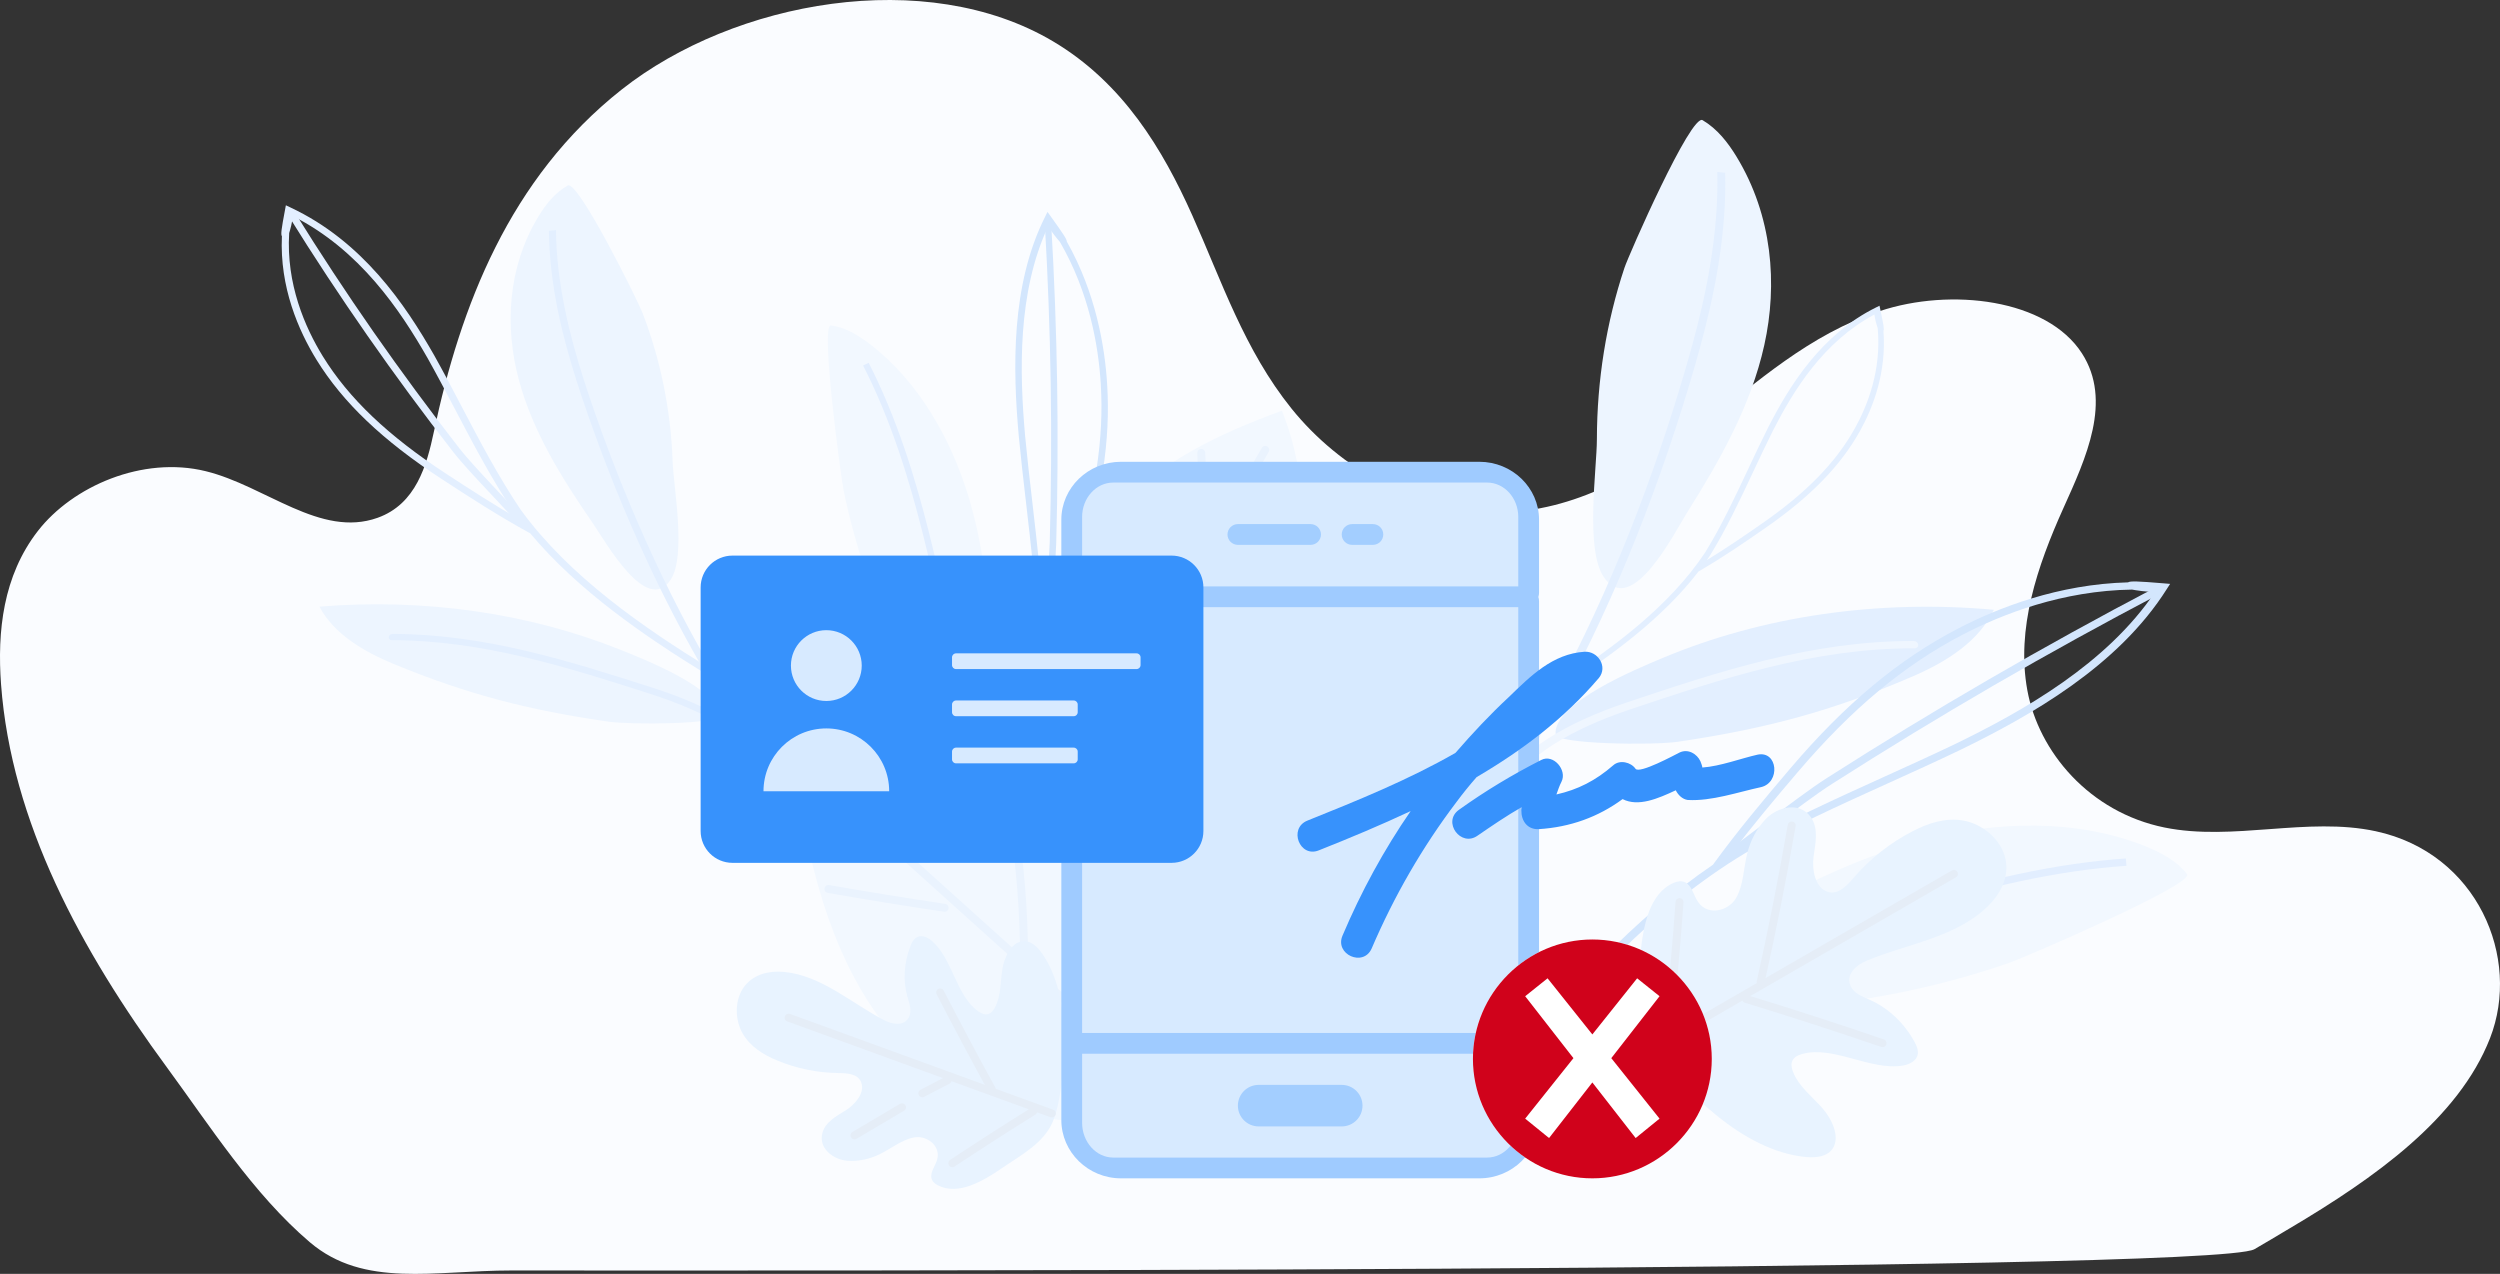 <svg xmlns="http://www.w3.org/2000/svg" width="314" height="160" viewBox="0 0 314 160">
  <rect x="0" y="0" width="314" height="160" fill="#333333" stroke="none"/>
  <g fill="none" fill-rule="evenodd" transform="translate(-3)">
    <polygon points="320 0 0 0 0 160 320 160"/>
    <path fill="#FAFCFF" fill-rule="nonzero" d="M286.153,156.902 C280.95,159.878 90.791,159.571 67.26,159.571 C57.514,159.571 48.735,161.818 41.916,156.024 C34.806,149.981 29.24,141.241 23.994,134.105 C13.158,119.365 4.408,103.224 3.131,85.942 C2.643,79.315 3.379,72.336 7.75,66.699 C12.121,61.062 20.929,57.235 28.843,59.183 C36.369,61.035 43.236,67.604 50.428,65.035 C55.267,63.305 56.606,58.416 57.495,54.229 C60.823,38.533 66.944,22.412 81.089,11.242 C95.238,0.075 119.296,-4.277 135.257,5.191 C144.061,10.414 149.043,18.766 152.744,27.033 C156.446,35.301 159.286,43.952 165.225,51.33 C171.164,58.708 181.125,64.77 192.061,64.345 C201.662,63.969 209.868,58.811 216.749,53.427 C223.63,48.04 230.224,42.015 239.109,39.07 C247.994,36.121 260.087,37.533 264.496,44.385 C268.331,50.348 265.012,57.504 262.167,63.812 C258.858,71.155 256.218,78.978 257.634,86.701 C259.049,94.424 265.423,102.013 274.858,103.934 C283.484,105.69 292.814,102.55 301.407,104.406 C314.164,107.163 319.697,120.304 315.742,130.412 C311.788,140.521 301.225,147.975 290.6,154.272 C290.6,154.272 290.6,154.272 290.595,154.272 C288.897,155.284 287.458,156.155 286.153,156.902 Z"/>
    <g transform="translate(158 14)">
      <g fill-rule="nonzero" transform="rotate(30 27.706 109.15)">
        <path fill="#EDF5FF" d="M0.649,-1.0658141e-14 C2.797,0.022 4.82,0.85 6.627,1.838 C14.246,6.001 19.134,13.134 21.481,20.588 C23.834,28.043 23.892,35.873 23.604,43.587 C23.488,46.766 24.196,58.674 18.558,55.888 C14.796,54.028 11.055,44.597 9.184,41.342 C5.485,34.911 2.865,28.025 1.419,20.968 C1.068,19.269 -1.043,-0.018 0.649,-1.0658141e-14 Z"/>
        <path fill="#E3EFFF" d="M30.064 61.022C38.306 50.178 49.765 41.131 63.073 34.965 63.429 39.334 61.208 43.569 58.457 47.271 51.939 56.036 45.83 62.158 37.011 69.152 34.502 71.142 23.944 77.058 23.231 76.043 20.978 72.836 27.973 63.768 30.064 61.022zM16.19 115.9L15.194 115.685C17.248 108.705 18.736 101.344 19.616 93.814 20.449 86.695 20.764 79.218 20.549 71.593 20.35 64.438 19.679 56.944 18.558 49.319 17.489 42.057 16.032 34.683 14.23 27.399 12.794 21.603 10.657 14.05 6.821 7.007 6.397 6.229 5.951 5.456 5.496 4.709L6.407 4.306C6.868 5.067 7.324 5.849 7.754 6.641 11.636 13.764 13.79 21.38 15.236 27.22 17.044 34.527 18.505 41.927 19.574 49.212 20.701 56.868 21.371 64.394 21.576 71.575 21.791 79.236 21.476 86.748 20.638 93.903 19.752 101.474 18.254 108.875 16.19 115.9z"/>
        <path fill="#EFF6FF" d="M20.858,85.196 C20.853,85.196 20.842,85.196 20.837,85.196 C20.554,85.188 20.334,84.982 20.344,84.74 C20.565,79.92 23.483,74.299 29.026,68.029 C36.949,59.072 45.138,49.811 56.324,43.39 C56.56,43.256 56.88,43.309 57.037,43.51 C57.194,43.712 57.131,43.984 56.896,44.119 C45.851,50.455 37.714,59.658 29.844,68.557 C24.431,74.679 21.581,80.134 21.371,84.772 C21.361,85.013 21.13,85.196 20.858,85.196 Z"/>
        <path fill="#E3EFFF" d="M20.942,70.194 C20.895,70.194 20.848,70.185 20.8,70.167 C20.617,70.1 20.533,69.921 20.612,69.764 C24.012,63.021 27.559,55.025 28.073,46.851 C28.183,42.974 27.842,38.967 27.512,35.086 C27.35,33.172 27.182,31.195 27.072,29.263 C26.779,23.419 26.993,15.893 31.274,9.476 L31.541,9.073 L31.871,9.44 C33.223,10.934 33.559,11.354 33.548,11.56 C36.498,15.866 37.232,20.552 37.284,23.942 C37.357,28.928 36.037,34.133 33.129,40.322 C31.714,43.332 30.305,46.279 28.586,49.275 C28.576,49.293 28.56,49.31 28.55,49.328 C27.565,56.738 24.358,63.884 21.272,70.006 C21.214,70.127 21.083,70.194 20.942,70.194 Z M31.541,10.348 C27.701,16.505 27.512,23.651 27.79,29.241 C27.9,31.164 28.068,33.136 28.23,35.045 C28.56,38.94 28.901,42.965 28.791,46.878 C28.775,47.11 28.759,47.347 28.738,47.58 C30.095,45.089 31.279,42.616 32.458,40.099 C35.335,33.986 36.639,28.856 36.561,23.955 C36.508,20.584 35.77,15.897 32.762,11.64 C32.5,11.408 31.908,10.853 31.541,10.348 Z"/>
      </g>
      <g fill-rule="nonzero" transform="translate(30.835 59.031)">
        <path fill="#F2F8FF" d="M88.857,36.764 C87.636,35.148 85.649,34.079 83.613,33.256 C75.037,29.806 64.891,30.072 55.823,32.442 C46.755,34.813 38.571,39.134 30.705,43.653 C27.46,45.513 14.673,51.615 20.715,54.337 C24.744,56.155 36.646,53.731 41.081,53.338 C49.838,52.556 58.464,50.706 66.616,47.868 C68.566,47.182 89.816,38.034 88.857,36.764 Z"/>
        <path fill="#E2EEFF" d="M81.171,34.792 C80.125,34.866 79.054,34.956 77.989,35.073 C68.41,36.099 59.286,38.709 52.397,40.873 C43.784,43.573 35.27,46.592 27.092,49.84 C18.498,53.252 10.289,56.936 2.703,60.79 C1.794,61.252 0.897,61.715 -8.95283847e-13,62.188 C0.623,62.22 1.246,62.257 1.868,62.294 C2.329,62.055 2.784,61.816 3.251,61.582 C10.806,57.749 18.983,54.076 27.541,50.68 C35.693,47.443 44.182,44.434 52.765,41.739 C59.597,39.597 68.647,37.003 78.12,35.988 C79.166,35.876 80.218,35.78 81.252,35.711 L81.171,34.792 Z"/>
        <path fill="#D3E6FD" d="M4.416,59.881 C11.049,51.674 19.114,42.52 29.335,35.562 C29.347,35.536 29.366,35.504 29.384,35.477 C32.467,31.241 35.725,27.366 39.063,23.443 C45.939,15.374 52.615,9.803 60.083,5.923 C65.153,3.287 72.701,0.347 81.445,0.113 C81.738,-0.067 82.635,-0.036 85.923,0.236 L86.733,0.305 L86.341,0.911 C80.218,10.643 69.213,16.862 60.301,21.195 C57.349,22.609 54.278,24.001 51.307,25.346 C45.285,28.073 39.063,30.895 33.395,34.101 C21.668,41.154 12.612,51.355 5.306,60.397 C5.138,60.604 4.802,60.657 4.559,60.513 C4.497,60.476 4.447,60.428 4.41,60.381 C4.291,60.237 4.291,60.04 4.416,59.881 Z M81.95,1.022 C73.237,1.15 65.688,4.079 60.637,6.704 C53.3,10.521 46.717,16.012 39.929,23.985 C37.132,27.265 34.398,30.513 31.776,33.962 C32.106,33.755 32.442,33.553 32.779,33.351 C38.502,30.119 44.749,27.286 50.797,24.543 C53.761,23.199 56.826,21.811 59.765,20.403 C68.285,16.256 78.755,10.367 84.846,1.315 C83.8,1.325 82.51,1.123 81.95,1.022 Z"/>
        <path fill="#D3E6FD" d="M30.082,34.547 L30.748,35.27 C32.417,34.143 34.554,32.533 36.815,30.821 C39.493,28.801 42.258,26.707 44.288,25.415 C50.915,21.179 57.741,17.022 64.586,13.051 C71.43,9.086 78.475,5.2 85.531,1.501 L84.97,0.719 C77.902,4.424 70.839,8.315 63.982,12.291 C57.124,16.267 50.28,20.434 43.641,24.676 C41.579,25.995 38.795,28.099 36.098,30.13 C33.856,31.836 31.726,33.442 30.082,34.547 Z"/>
      </g>
      <g transform="rotate(60 -22.35 114.116)">
        <path fill="#E8F3FF" fill-rule="nonzero" d="M7.238,46.461 C4.257,44.351 1.112,41.607 1.512,38.326 C1.57,37.843 1.735,37.334 2.186,37.041 C2.987,36.515 4.143,36.959 5.147,36.873 C7.269,36.694 8.019,34.172 7.098,32.529 C6.176,30.885 4.302,29.817 2.898,28.45 C1.671,27.257 0.788,25.815 0.343,24.274 C-0.235,22.262 0.553,19.507 2.961,19.285 C4.709,19.128 6.1,20.418 7.403,21.433 C8.705,22.447 10.828,23.244 12.092,22.197 C13.179,21.297 12.721,19.762 12.289,18.52 C11.222,15.489 10.752,12.305 10.898,9.138 C10.999,6.931 11.444,4.642 12.969,2.858 C14.488,1.074 17.328,-0.043 19.749,0.738 C22.005,1.47 23.251,3.558 23.772,5.57 C25.195,11.053 22.818,16.671 22.094,22.252 C21.922,23.569 22.221,25.337 23.759,25.554 C24.839,25.706 25.741,24.936 26.574,24.329 C28.595,22.848 31.282,22.04 33.951,22.121 C34.409,22.138 34.885,22.181 35.267,22.398 C36.137,22.886 36.105,23.987 35.794,24.833 C34.345,28.749 29.185,31.14 28.181,35.153 C28.048,35.69 28.016,36.309 28.429,36.732 C28.728,37.035 29.205,37.171 29.662,37.23 C31.562,37.485 33.411,36.704 35.279,36.319 C37.147,35.934 39.549,36.162 40.363,37.648 C40.973,38.765 40.388,40.094 39.645,41.151 C37.344,44.4 33.564,46.732 29.497,48.267 C25.849,49.639 20.918,51.26 16.877,51.288 C13.065,51.304 9.976,48.402 7.238,46.461 Z"/>
        <line x1="18.135" x2="18.135" y1="7.283" y2="56.532" stroke="#E5EDF7" stroke-linecap="round"/>
        <path stroke="#E5EDF7" stroke-linecap="round" d="M2.682 21.888C7.822 26.178 12.842 30.576 17.735 35.077M3.971 38.901C8.648 42.057 13.236 45.311 17.735 48.652M18.682 37.746C23.066 33.662 27.527 29.638 32.064 25.679"/>
      </g>
    </g>
    <g transform="translate(26 10)">
      <g fill-rule="nonzero" transform="rotate(-20 57.85 8.958)">
        <path fill="#EDF5FF" d="M47.397 9.771C45.542 10.088 43.944 11.09 42.566 12.204 36.766 16.877 33.895 23.741 33.287 30.533 32.679 37.322 34.136 44.119 35.865 50.768 36.577 53.509 38.249 63.929 42.603 60.727 45.505 58.589 46.936 49.892 47.937 46.806 49.912 40.711 50.86 34.379 50.755 28.06 50.734 26.536 48.864 9.52 47.397 9.771zM33.617 66.782C24.39 58.536 12.722 52.298-1.17239551e-13 48.81.529 52.646 3.269 56.009 6.366 58.831 13.701 65.516 20.167 69.97 29.158 74.795 31.715 76.168 42 79.821 42.425 78.842 43.761 75.752 35.959 68.874 33.617 66.782z"/>
        <path fill="#E3EFFF" d="M56.184,112.412 L57.006,112.09 C53.883,106.326 51.18,100.155 48.974,93.747 C46.883,87.692 45.181,81.257 43.897,74.616 C42.697,68.387 41.838,61.796 41.345,55.03 C40.879,48.586 40.722,41.99 40.884,35.425 C41.015,30.202 41.419,23.356 43.389,16.711 C43.609,15.978 43.844,15.244 44.096,14.533 L43.231,14.31 C42.975,15.034 42.734,15.776 42.514,16.523 C40.517,23.24 40.109,30.144 39.978,35.408 C39.815,41.995 39.967,48.613 40.439,55.079 C40.931,61.872 41.796,68.49 43.001,74.746 C44.285,81.418 46.003,87.884 48.099,93.97 C50.321,100.405 53.04,106.612 56.184,112.412 Z"/>
        <path fill="#E3EFFF" d="M46.239 86.453C46.244 86.453 46.249 86.453 46.255 86.449 46.496 86.399 46.653 86.194 46.595 85.988 45.479 81.838 41.869 77.375 35.865 72.716 27.277 66.057 18.401 59.175 7.472 55.177 7.241 55.092 6.974 55.186 6.88 55.379 6.78 55.575 6.885 55.803 7.115 55.884 17.904 59.832 26.727 66.67 35.257 73.284 41.125 77.831 44.641 82.16 45.715 86.153 45.767 86.364 45.998 86.489 46.239 86.453zM42.692 73.315C37.196 66.361 31.27 58.16 28.021 49.194 28 49.176 27.979 49.158 27.958 49.136 25.014 45.773 22.462 42.406 19.889 38.972 14.592 31.897 11.532 25.722 10.259 19.542 9.394 15.338 9.017 9.395 11.485 3.479 11.412 3.229 11.716 2.638 12.973.523L13.282-7.10542736e-15 13.722.447C20.775 7.526 23.101 16.796 24.343 24.081 24.736 26.491 25.071 28.973 25.391 31.37 26.046 36.23 26.727 41.261 27.922 46.033 30.798 56.04 37.374 65.221 43.431 72.881 43.572 73.06 43.514 73.297 43.31 73.418 43.258 73.449 43.2 73.467 43.142 73.476 42.98 73.507 42.797 73.449 42.692 73.315zM12.481 3.416C9.924 9.283 10.296 15.226 11.155 19.408 12.407 25.485 15.425 31.571 20.654 38.556 22.808 41.431 24.945 44.257 27.308 47.066 27.219 46.779 27.136 46.493 27.052 46.207 25.841 41.386 25.16 36.342 24.5 31.459 24.175 29.062 23.845 26.589 23.452 24.188 22.263 17.216 20.073 8.411 13.633 1.565 13.324 2.272 12.743 3.072 12.481 3.416z"/>
        <path fill="#E3EFFF" d="M27.324,48.38 L28.189,48.157 C27.67,46.699 26.842,44.772 25.967,42.732 C24.935,40.322 23.866,37.831 23.3,36.078 C21.445,30.35 19.727,24.505 18.186,18.714 C16.646,12.923 15.247,7.016 14.021,1.167 L13.13,1.301 C14.356,7.164 15.766,13.08 17.306,18.884 C18.847,24.689 20.57,30.542 22.43,36.284 C23.007,38.068 24.081,40.577 25.124,43.001 C25.988,45.026 26.811,46.94 27.324,48.38 Z"/>
      </g>
      <g transform="rotate(30 -1.592 255.474)">
        <path fill="#F2F8FF" fill-rule="nonzero" d="M0.639,21.585 C2.148,13.867 6.974,6.869 12.36,0.438 C23.693,9.337 27.979,23.861 22.881,36.074 C21.99,38.202 20.806,40.304 18.899,41.914 C13.67,46.319 8.31,44.168 5.051,39.83 C0.896,34.312 -0.618,28.034 0.639,21.585 Z"/>
        <line x1="13.01" x2="13.01" y1="5.751" y2="52.202" stroke="#EAF3FE" stroke-linecap="round"/>
        <path stroke="#EAF3FE" stroke-linecap="round" d="M6.24 10.102C8.106 13.08 10.013 16.04 11.962 18.983M13.314 27.358C16.536 24.438 19.496 21.304 22.153 17.99"/>
      </g>
      <g fill-rule="nonzero" transform="scale(-1 1) rotate(-59 -3.342 168.862)">
        <path fill="#F2F8FF" d="M74.753,30.928 C73.726,29.569 72.054,28.67 70.341,27.977 C63.126,25.075 54.591,25.298 46.962,27.293 C39.333,29.287 32.448,32.923 25.831,36.724 C23.101,38.289 12.344,43.422 17.427,45.712 C20.817,47.241 30.829,45.202 34.56,44.871 C41.927,44.214 49.184,42.658 56.042,40.27 C57.682,39.693 75.559,31.997 74.753,30.928 Z"/>
        <path fill="#E2EEFF" d="M68.287,29.269 C67.407,29.332 66.506,29.408 65.61,29.506 C57.551,30.369 49.875,32.565 44.08,34.385 C36.834,36.657 29.672,39.197 22.792,41.929 C15.561,44.8 8.656,47.899 2.274,51.141 C1.509,51.53 0.754,51.919 -7.531753e-13,52.317 C0.524,52.344 1.048,52.375 1.572,52.406 C1.96,52.205 2.342,52.004 2.735,51.807 C9.091,48.583 15.97,45.493 23.169,42.635 C30.028,39.912 37.169,37.381 44.389,35.114 C50.137,33.312 57.75,31.129 65.72,30.275 C66.6,30.181 67.485,30.101 68.355,30.043 L68.287,29.269 Z"/>
        <path fill="#D3E6FD" d="M3.715,50.376 C9.295,43.472 16.08,35.771 24.678,29.918 C24.689,29.895 24.704,29.868 24.72,29.846 C27.314,26.282 30.054,23.022 32.862,19.722 C38.647,12.934 44.264,8.247 50.546,4.983 C54.811,2.765 61.161,0.292 68.517,0.095 C68.764,-0.057 69.518,-0.03 72.285,0.198 L72.966,0.256 L72.636,0.766 C67.485,8.954 58.227,14.186 50.729,17.83 C48.246,19.02 45.663,20.191 43.163,21.323 C38.097,23.617 32.862,25.991 28.094,28.688 C18.228,34.622 10.61,43.203 4.464,50.81 C4.323,50.984 4.04,51.029 3.835,50.908 C3.783,50.877 3.741,50.837 3.71,50.796 C3.61,50.676 3.61,50.51 3.715,50.376 Z M68.942,0.86 C61.612,0.967 55.261,3.431 51.012,5.64 C44.84,8.851 39.302,13.47 33.591,20.178 C31.238,22.937 28.938,25.669 26.732,28.572 C27.01,28.397 27.293,28.227 27.576,28.057 C32.391,25.339 37.646,22.955 42.734,20.648 C45.228,19.516 47.806,18.349 50.279,17.164 C57.446,13.676 66.254,8.721 71.378,1.106 C70.498,1.115 69.413,0.945 68.942,0.86 Z"/>
        <path fill="#D3E6FD" d="M25.307,29.064 L25.868,29.672 C27.272,28.724 29.069,27.369 30.971,25.929 C33.224,24.23 35.55,22.468 37.258,21.381 C42.833,17.817 48.576,14.32 54.334,10.98 C60.092,7.644 66.018,4.375 71.955,1.262 L71.483,0.605 C65.536,3.722 59.595,6.995 53.826,10.34 C48.057,13.685 42.299,17.191 36.713,20.759 C34.979,21.868 32.637,23.639 30.368,25.347 C28.482,26.783 26.69,28.133 25.307,29.064 Z"/>
      </g>
    </g>
    <g transform="translate(90 82)">
      <g transform="rotate(-48 30.246 12.417)">
        <path fill="#F2F8FF" fill-rule="nonzero" d="M0.763,30.219 C2.875,19.414 9.631,9.616 17.172,0.614 C33.038,13.072 39.039,33.406 31.901,50.503 C30.654,53.483 28.997,56.426 26.327,58.68 C19.006,64.846 11.502,61.835 6.939,55.762 C1.13,48.037 -0.998,39.247 0.763,30.219 Z"/>
        <line x1="18.082" x2="18.082" y1="8.051" y2="69.651" stroke="#EAF3FE" stroke-linecap="round"/>
        <path stroke="#EAF3FE" stroke-linecap="round" d="M8.604 14.142C11.216 18.312 13.886 22.456 16.615 26.576M18.507 38.302C23.018 34.214 27.163 29.825 30.882 25.186"/>
      </g>
      <g transform="rotate(-70 41.37 28.573)">
        <path fill="#E8F3FF" fill-rule="nonzero" d="M6.534,38.556 C4.049,36.797 1.42,34.507 1.755,31.762 C1.802,31.36 1.939,30.935 2.314,30.684 C2.984,30.247 3.946,30.614 4.793,30.544 C6.561,30.393 7.189,28.289 6.418,26.92 C5.646,25.551 4.083,24.653 2.908,23.511 C1.884,22.515 1.147,21.309 0.778,20.027 C0.294,18.349 0.956,16.047 2.963,15.861 C4.424,15.727 5.585,16.811 6.67,17.655 C7.756,18.5 9.531,19.165 10.589,18.291 C11.497,17.539 11.115,16.257 10.753,15.22 C9.865,12.685 9.469,10.028 9.592,7.388 C9.681,5.547 10.05,3.636 11.32,2.144 C12.59,0.653 14.959,-0.28 16.979,0.373 C18.864,0.985 19.902,2.727 20.338,4.411 C21.526,8.991 19.547,13.676 18.939,18.337 C18.796,19.438 19.048,20.913 20.325,21.093 C21.226,21.221 21.984,20.575 22.673,20.068 C24.36,18.827 26.606,18.157 28.832,18.226 C29.214,18.238 29.61,18.273 29.931,18.454 C30.654,18.862 30.634,19.782 30.368,20.487 C29.159,23.756 24.851,25.755 24.012,29.105 C23.895,29.554 23.875,30.072 24.216,30.422 C24.469,30.678 24.865,30.789 25.247,30.842 C26.831,31.051 28.374,30.399 29.938,30.084 C31.494,29.764 33.501,29.95 34.177,31.191 C34.689,32.124 34.198,33.231 33.577,34.116 C31.658,36.832 28.497,38.778 25.104,40.054 C22.059,41.202 17.942,42.554 14.563,42.577 C11.402,42.6 8.821,40.176 6.534,38.556 Z"/>
        <line x1="15.136" x2="15.136" y1="6.92" y2="42.102" stroke="#E5EDF7" stroke-linecap="round"/>
        <path stroke="#E5EDF7" stroke-linecap="round" d="M4.076 19.753C5.858 21.221 7.647 22.684 9.428 24.152M11.955 25.953C12.835 26.763 13.716 27.567 14.597 28.377M4.991 32.496C8.234 34.891 11.436 37.327 14.597 39.809M15.409 33.971C18.434 30.521 21.506 27.107 24.626 23.721"/>
      </g>
    </g>
    <g transform="translate(91 58)">
      <g transform="translate(45.304)">
        <path fill="#9FCBFF" d="M52.5,0 C56.636,0 60,3.264 60,7.278 L60,16.441 C60,16.627 59.971,16.807 59.918,16.976 C59.971,17.15 60,17.335 60,17.527 L60,82.669 C60,86.712 56.636,90 52.5,90 L7.5,90 C3.364,90 0,86.712 0,82.669 L0,17.527 C0,17.335 0.029,17.15 0.082,16.976 C0.029,16.807 0,16.627 0,16.441 L0,7.278 C0,3.264 3.364,0 7.5,0 L52.5,0 Z"/>
        <polygon fill="#D7EAFF" points="2.609 71.739 57.391 71.739 57.391 18.261 2.609 18.261"/>
        <path fill="#D7EAFF" d="M2.609 74.348L2.609 83.017C2.609 85.428 4.365 87.391 6.522 87.391L53.478 87.391C55.635 87.391 57.391 85.428 57.391 83.017L57.391 74.348 2.609 74.348zM2.609 15.652L57.391 15.652 57.391 6.93C57.391 4.548 55.635 2.609 53.478 2.609L6.522 2.609C4.365 2.609 2.609 4.548 2.609 6.93L2.609 15.652z"/>
        <path fill="#A3CEFF" fill-rule="nonzero" d="M35.217 83.478L24.783 83.478C23.342 83.478 22.174 82.31 22.174 80.87 22.174 79.429 23.342 78.261 24.783 78.261L35.217 78.261C36.658 78.261 37.826 79.429 37.826 80.87 37.826 82.31 36.658 83.478 35.217 83.478zM31.304 7.826C32.025 7.826 32.609 8.41 32.609 9.13 32.609 9.851 32.025 10.435 31.304 10.435L22.174 10.435C21.454 10.435 20.87 9.851 20.87 9.13 20.87 8.41 21.454 7.826 22.174 7.826L31.304 7.826zM39.13 7.826C39.851 7.826 40.435 8.41 40.435 9.13 40.435 9.851 39.851 10.435 39.13 10.435L36.522 10.435C35.801 10.435 35.217 9.851 35.217 9.13 35.217 8.41 35.801 7.826 36.522 7.826L39.13 7.826z"/>
      </g>
      <g transform="translate(0 11.783)">
        <path fill="#3792FC" d="M4,0 L59.148,0 C61.358,3.51840692e-15 63.148,1.791 63.148,4 L63.148,34.591 C63.148,36.8 61.358,38.591 59.148,38.591 L4,38.591 C1.791,38.591 2.705415e-16,36.8 0,34.591 L0,4 C-1.15871992e-15,1.791 1.791,4.05812251e-16 4,0 Z"/>
        <path fill="#D7EAFF" d="M46.861 24.119C47.137 24.119 47.361 24.343 47.361 24.619L47.361 25.593C47.361 25.869 47.137 26.093 46.861 26.093L32.074 26.093C31.798 26.093 31.574 25.869 31.574 25.593L31.574 24.619C31.574 24.343 31.798 24.119 32.074 24.119L46.861 24.119zM46.861 18.199C47.137 18.199 47.361 18.423 47.361 18.699L47.361 19.672C47.361 19.949 47.137 20.172 46.861 20.172L32.074 20.172C31.798 20.172 31.574 19.949 31.574 19.672L31.574 18.699C31.574 18.423 31.798 18.199 32.074 18.199L46.861 18.199zM54.755 12.279C55.031 12.279 55.255 12.503 55.255 12.779L55.255 13.752C55.255 14.028 55.031 14.252 54.755 14.252L32.074 14.252C31.798 14.252 31.574 14.028 31.574 13.752L31.574 12.779C31.574 12.503 31.798 12.279 32.074 12.279L54.755 12.279zM23.681 29.601C23.681 25.241 20.147 21.707 15.787 21.707 11.428 21.707 7.894 25.241 7.894 29.601 11.84 29.601 19.734 29.601 23.681 29.601z"/>
        <circle cx="15.787" cy="13.814" r="3.947" fill="#D7EAFF" stroke="#D7EAFF"/>
      </g>
      <g fill="#3792FC" fill-rule="nonzero" transform="rotate(-6 301.677 -678.808)">
        <path d="M23.492,14.32 C29.526,11.585 35.157,8.206 40.065,3.54 C41.352,2.253 40.306,0.161 38.617,0.08 C34.594,-0.08 31.537,2.414 28.56,4.747 C25.986,6.677 23.572,8.769 21.159,11.022 C14.964,13.757 8.286,15.688 1.77,17.538 C-0.724,18.262 0.322,22.124 2.816,21.4 C6.838,20.274 10.861,19.067 14.803,17.699 C10.941,22.205 7.562,27.112 4.666,32.341 C3.379,34.594 6.838,36.605 8.126,34.353 C11.585,28.158 15.768,22.365 20.676,17.136 C21.561,16.171 22.526,15.205 23.492,14.32 Z"/>
        <path d="M58.89,15.205 C56.798,15.447 54.063,16.171 51.811,16.09 C51.811,15.849 51.73,15.608 51.65,15.286 C51.328,14.32 50.282,13.516 49.156,13.918 C48.512,14.159 43.846,16.09 43.444,15.366 C42.961,14.481 41.593,13.998 40.708,14.642 C38.295,16.332 35.962,17.217 33.226,17.538 C33.468,17.056 33.709,16.492 34.031,16.01 C34.916,14.642 33.387,12.389 31.778,13.033 C27.997,14.481 24.377,16.171 20.837,18.182 C18.584,19.469 20.595,22.929 22.848,21.641 C24.779,20.595 26.71,19.55 28.721,18.665 C28.721,18.826 28.641,18.906 28.641,19.067 C28.48,20.354 29.123,21.561 30.571,21.641 C34.514,21.802 38.134,20.917 41.432,18.986 C43.283,20.193 45.857,19.389 48.19,18.584 C48.432,19.228 48.914,19.791 49.558,19.952 C52.535,20.435 55.914,19.63 58.89,19.308 C61.384,18.986 61.465,14.964 58.89,15.205 Z"/>
      </g>
      <g transform="translate(97 60)">
        <path fill="#FFF" d="M15,0 C6.75,0 0,6.75 0,15 C0,23.25 6.75,30 15,30 C23.25,30 30,23.25 30,15 C30,6.75 23.25,0 15,0 Z"/>
        <rect width="30" height="30"/>
        <path fill="#D0021B" d="M15,0 C23.25,0 30,6.75 30,15 C30,23.25 23.25,30 15,30 C6.75,30 0,23.25 0,15 C0,6.75 6.75,0 15,0 Z M20.625,4.875 L14.999,11.925 L9.375,4.875 L6.562,7.125 L12.623,14.904 L6.562,22.5 L9.562,24.938 L14.999,17.956 L20.438,24.938 L23.438,22.5 L17.378,14.904 L23.438,7.125 L20.625,4.875 Z"/>
      </g>
    </g>
  </g>
</svg>

